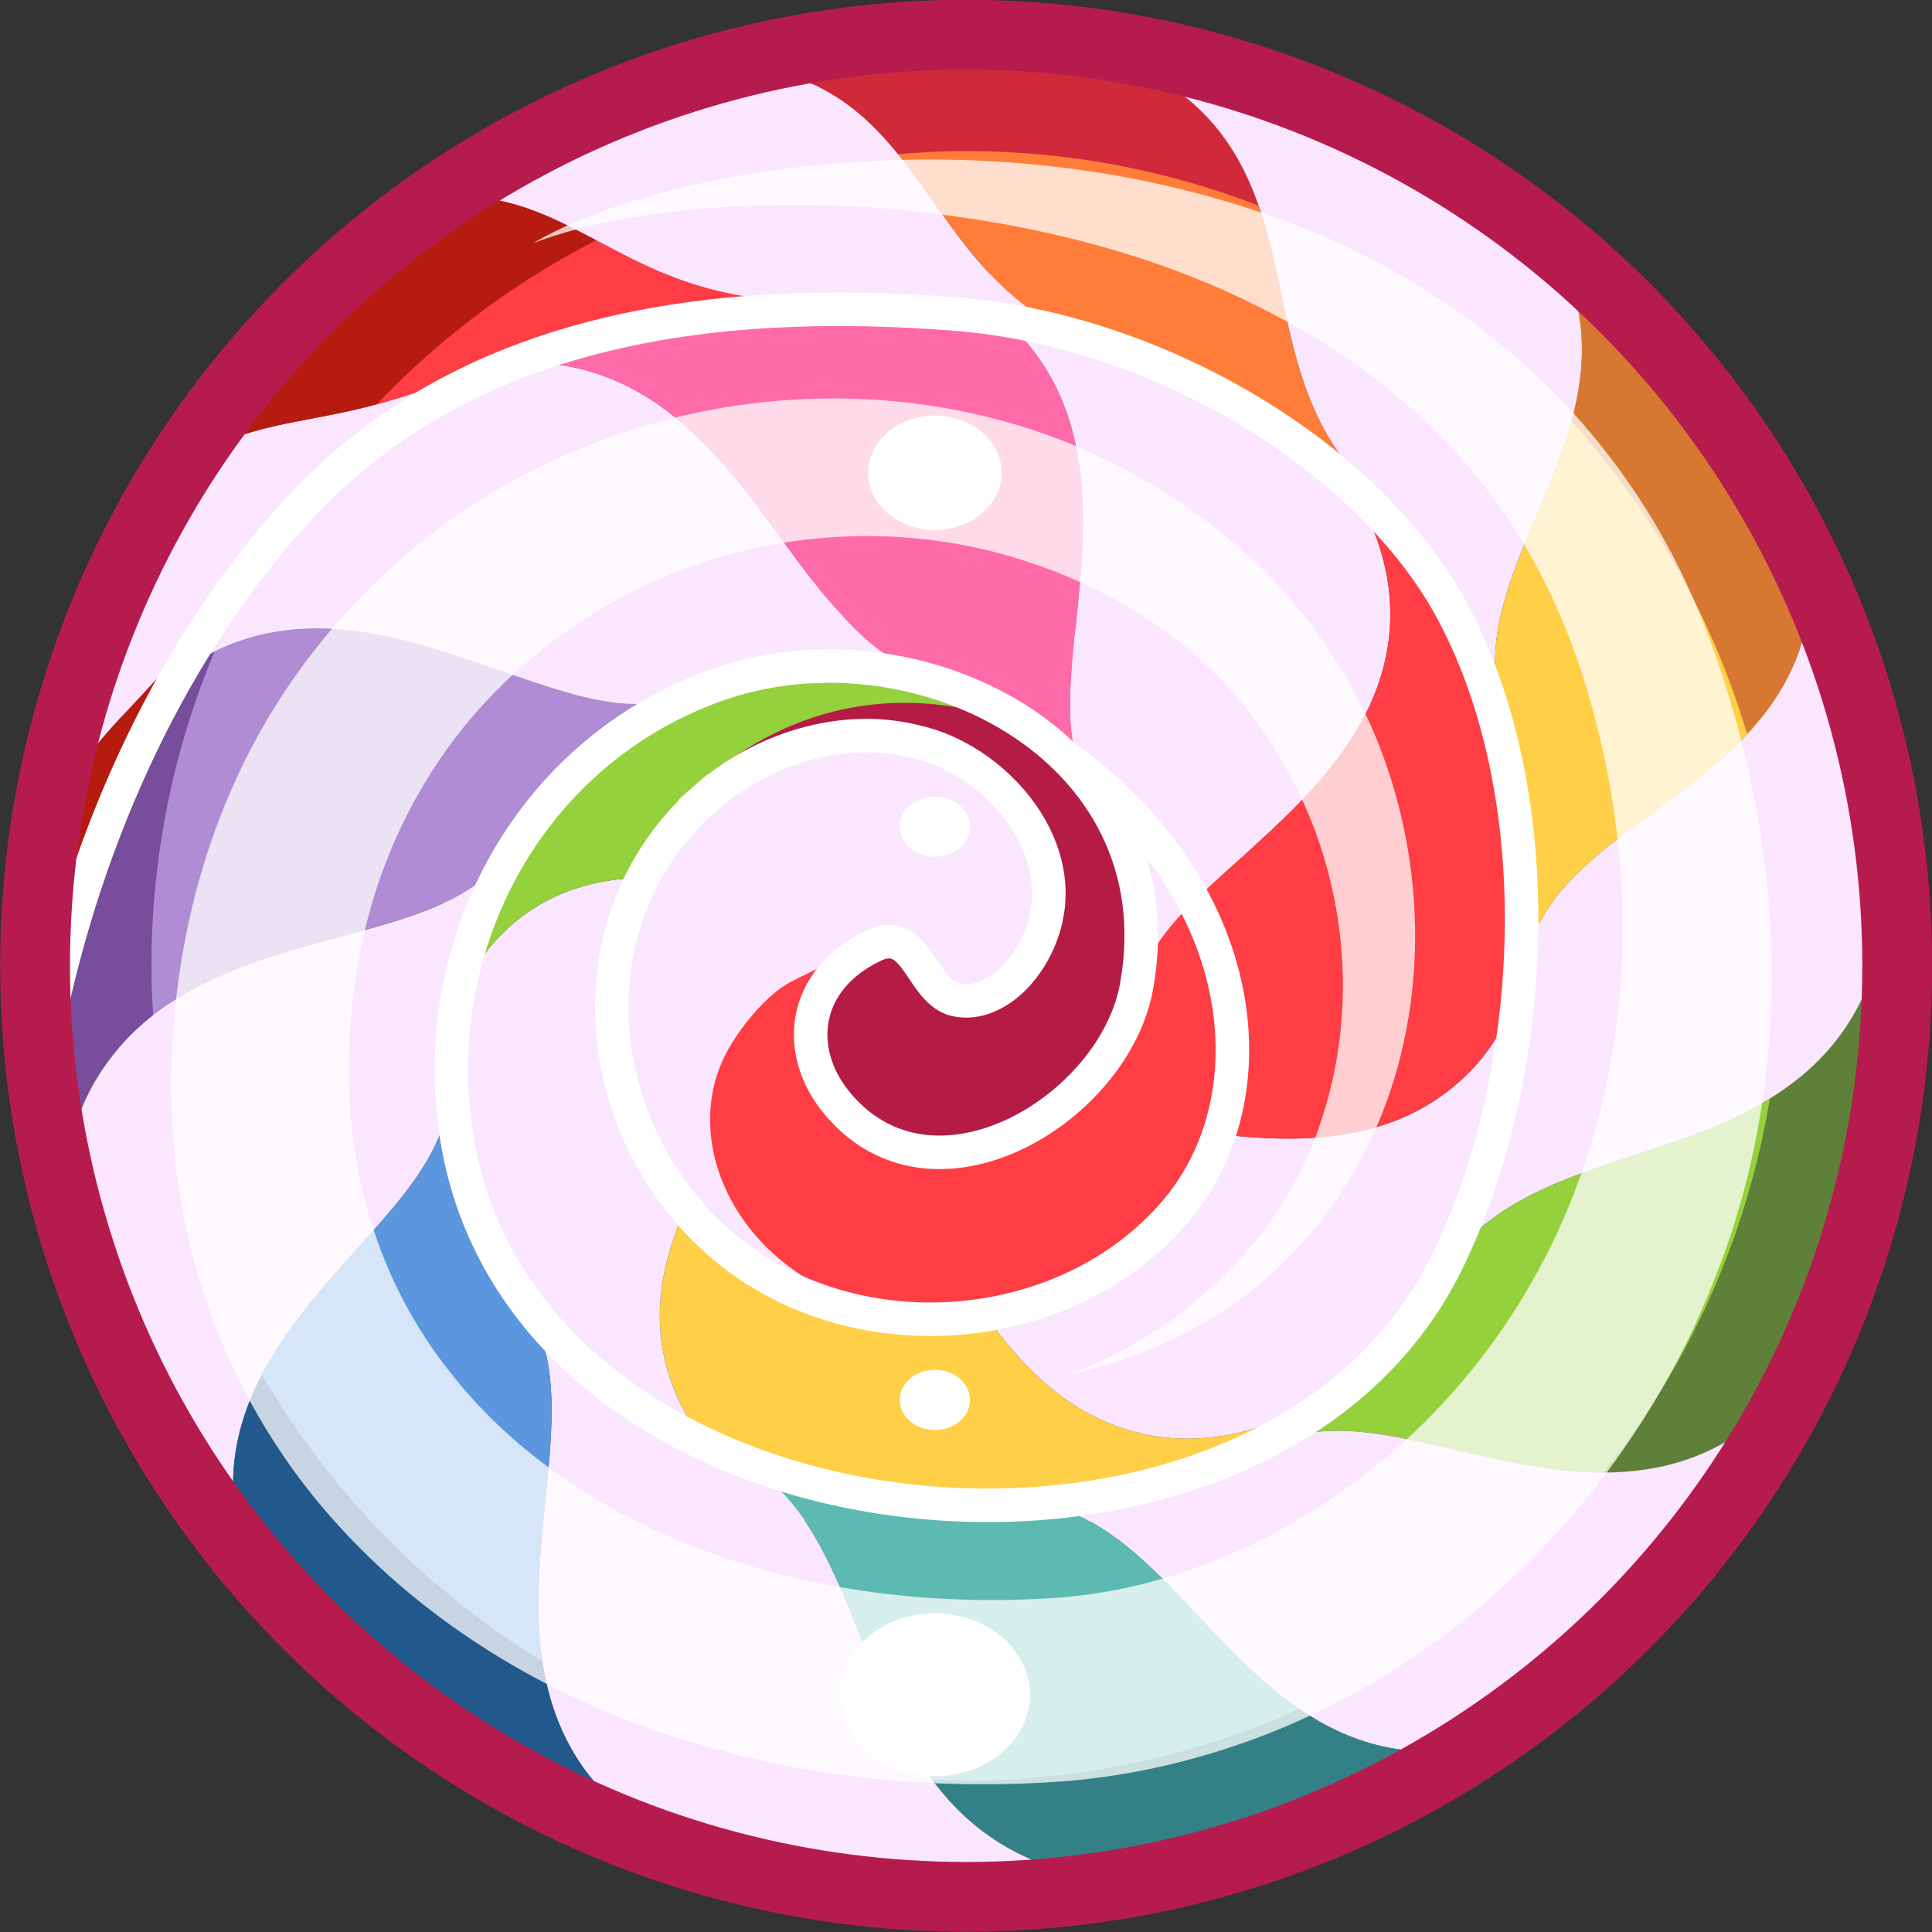 <?xml version="1.0" encoding="UTF-8" standalone="no"?>
<!-- Created with Inkscape (http://www.inkscape.org/) -->

<svg
   xmlns:dc="http://purl.org/dc/elements/1.1/"
   xmlns:cc="http://creativecommons.org/ns#"
   xmlns:rdf="http://www.w3.org/1999/02/22-rdf-syntax-ns#"
   xmlns:svg="http://www.w3.org/2000/svg"
   xmlns="http://www.w3.org/2000/svg"
   xmlns:xlink="http://www.w3.org/1999/xlink"
   xmlns:sodipodi="http://sodipodi.sourceforge.net/DTD/sodipodi-0.dtd"
   xmlns:inkscape="http://www.inkscape.org/namespaces/inkscape"
   width="83"
   height="83"
   id="svg12103"
   version="1.1"
   inkscape:version="0.48.4 r"
   sodipodi:docname="Nouveau document 21">
  <rect width="100%" height="100%" fill="#333333" stroke="none"/>
  <defs
     id="defs12105">
    <clipPath
       id="SVGID_2_">
      <use
         xlink:href="#SVGID_1_"
         overflow="visible"
         id="use22"
         style="overflow:visible"
         x="0"
         y="0"
         width="700"
         height="1000" />
    </clipPath>
    <clipPath
       id="clipPath12045">
      <use
         xlink:href="#SVGID_1_"
         overflow="visible"
         id="use12047"
         style="overflow:visible"
         x="0"
         y="0"
         width="700"
         height="1000" />
    </clipPath>
  </defs>
  <sodipodi:namedview
     id="base"
     pagecolor="#ffffff"
     bordercolor="#666666"
     borderopacity="1.0"
     inkscape:pageopacity="0.0"
     inkscape:pageshadow="2"
     inkscape:zoom="0.35"
     inkscape:cx="399.3634"
     inkscape:cy="-107.06245"
     inkscape:document-units="px"
     inkscape:current-layer="layer1"
     showgrid="false"
     fit-margin-top="0"
     fit-margin-left="0"
     fit-margin-right="0"
     fit-margin-bottom="0"
     inkscape:window-width="536"
     inkscape:window-height="419"
     inkscape:window-x="125"
     inkscape:window-y="125"
     inkscape:window-maximized="0" />
  <g
     inkscape:label="Calque 1"
     inkscape:groupmode="layer"
     id="layer1"
     transform="translate(24.363,-342.3)">
    <g
       transform="translate(-281.707,-558.7)"
       id="g14">
      <g
         id="g16">
        <defs
           id="defs18">
          <circle
             id="SVGID_1_"
             cx="298.85"
             cy="942.491"
             r="40"
             sodipodi:cx="298.85001"
             sodipodi:cy="942.49103"
             sodipodi:rx="40"
             sodipodi:ry="40" />
        </defs>
        <clipPath
           id="clipPath12053">
          <use
             xlink:href="#SVGID_1_"
             overflow="visible"
             id="use12055"
             style="overflow:visible"
             x="0"
             y="0"
             width="700"
             height="1000" />
        </clipPath>
        <g
           clip-path="url(#SVGID_2_)"
           id="g24">
          <path
             d="m 317.257,958.317 c 2.544,-2.917 4.417,-6.437 5.412,-10.207 0.496,-1.885 0.773,-3.827 0.824,-5.762 0.013,-0.496 0.01,-0.948 0.002,-1.399 -0.012,-0.453 -0.032,-0.908 -0.064,-1.361 -0.063,-0.907 -0.168,-1.814 -0.316,-2.715 0.792,4.851 -0.858,8.637 -3.037,10.56 -2.201,1.979 -4.846,2.461 -7.277,2.482 -2.451,0.009 -4.743,-0.435 -6.638,-0.697 -0.95,-0.131 -1.8,-0.224 -2.565,-0.198 -0.768,0.026 -1.443,0.17 -2.143,0.518 -1.168,0.58 -2.497,0.887 -3.796,0.89 -1.048,0.006 -2.046,-0.276 -2.949,-0.822 0.533,0.325 0.891,0.736 1.239,1.31 0.345,0.569 0.683,1.286 1.09,2.101 0.203,0.407 0.421,0.842 0.659,1.29 0.25,0.448 0.528,0.914 0.813,1.389 0.574,0.948 1.213,1.935 1.969,2.876 1.506,1.866 3.507,3.618 6.412,4.116 1.443,0.24 3.111,0.149 4.909,-0.504 1.788,-0.655 3.722,-1.874 5.456,-3.867 z"
             id="path26"
             inkscape:connector-curvature="0"
             style="fill:#fae6ff" />
          <path
             d="m 296.474,967.103 c 0.511,0.032 1.058,0.048 1.537,0.044 0.482,-0.002 0.966,-0.019 1.449,-0.049 0.967,-0.058 1.933,-0.169 2.891,-0.34 1.915,-0.338 3.796,-0.892 5.584,-1.655 3.583,-1.518 6.784,-3.863 9.323,-6.785 -1.734,1.992 -3.667,3.212 -5.456,3.864 -1.798,0.653 -3.466,0.744 -4.909,0.504 -2.904,-0.498 -4.906,-2.25 -6.412,-4.116 -0.756,-0.941 -1.395,-1.928 -1.969,-2.876 -0.285,-0.475 -0.563,-0.94 -0.813,-1.389 -0.238,-0.448 -0.456,-0.883 -0.659,-1.29 -0.407,-0.814 -0.745,-1.531 -1.09,-2.101 -0.348,-0.573 -0.707,-0.984 -1.239,-1.31 -0.898,-0.545 -1.655,-1.367 -2.121,-2.306 -0.235,-0.47 -0.402,-0.968 -0.497,-1.486 -0.045,-0.262 -0.078,-0.526 -0.086,-0.799 -0.013,-0.238 -0.003,-0.383 0.016,-0.571 -0.013,0.105 -0.035,0.206 -0.067,0.306 l -0.129,0.353 c -0.103,0.286 -0.25,0.562 -0.424,0.848 -0.351,0.568 -0.836,1.185 -1.382,1.901 -1.088,1.429 -2.444,3.239 -3.383,5.428 -0.918,2.174 -1.444,4.798 -0.265,7.588 0.596,1.377 1.64,2.785 3.304,3.962 1.65,1.167 3.959,2.099 6.797,2.275 z"
             id="path28"
             inkscape:connector-curvature="0"
             style="fill:#ffcf47" />
          <path
             d="m 277.265,953.373 c 1.565,3.83 4.221,7.179 7.586,9.592 3.354,2.426 7.459,3.896 11.623,4.138 -2.838,-0.176 -5.146,-1.107 -6.799,-2.275 -1.665,-1.177 -2.708,-2.585 -3.304,-3.962 -1.179,-2.79 -0.653,-5.414 0.265,-7.588 0.939,-2.188 2.295,-3.999 3.383,-5.428 0.546,-0.717 1.031,-1.333 1.382,-1.901 0.174,-0.286 0.321,-0.562 0.424,-0.848 l 0.129,-0.353 c 0.033,-0.1 0.055,-0.2 0.067,-0.306 0.077,-0.698 0.42,-1.39 0.975,-1.918 0.553,-0.532 1.24,-0.852 2.006,-0.912 -0.458,0.039 -0.836,-0.101 -1.359,-0.349 -0.516,-0.247 -1.156,-0.59 -1.937,-0.941 -1.555,-0.698 -3.66,-1.457 -6.01,-1.59 -1.175,-0.062 -2.411,0.041 -3.641,0.448 -1.225,0.407 -2.448,1.128 -3.489,2.31 -0.518,0.592 -0.985,1.298 -1.364,2.126 -0.189,0.412 -0.354,0.857 -0.493,1.329 -0.135,0.438 -0.252,0.904 -0.332,1.398 -0.33,1.967 -0.181,4.419 0.888,7.03 z"
             id="path30"
             inkscape:connector-curvature="0"
             style="fill:#fae6ff" />
          <path
             d="m 283.032,929.876 c -3.496,2.726 -6.016,6.698 -6.958,11.082 -0.235,1.092 -0.38,2.202 -0.423,3.313 -0.021,0.571 -0.021,1.076 -0.002,1.585 0.017,0.511 0.053,1.023 0.108,1.534 0.213,2.045 0.724,4.072 1.508,5.983 -1.069,-2.611 -1.218,-5.063 -0.888,-7.029 0.08,-0.494 0.197,-0.96 0.332,-1.398 0.139,-0.472 0.304,-0.917 0.493,-1.329 0.379,-0.828 0.846,-1.534 1.364,-2.126 1.041,-1.182 2.264,-1.902 3.489,-2.31 1.23,-0.407 2.465,-0.51 3.641,-0.448 2.351,0.133 4.455,0.892 6.01,1.59 0.781,0.352 1.421,0.694 1.937,0.941 0.523,0.248 0.902,0.388 1.359,0.349 l 0.197,-0.014 c 0.045,-0.002 0.087,-0.001 0.129,10e-4 0.083,0.006 0.165,0.02 0.247,0.044 0.164,0.044 0.336,0.137 0.483,0.264 0.147,0.128 0.263,0.283 0.338,0.443 0.039,0.081 0.066,0.166 0.087,0.258 0.01,0.046 0.018,0.095 0.023,0.146 l 0.001,0.009 0,0.006 0,0.002 0,0 c 0.069,-0.085 -0.155,0.19 0.155,-0.19 l 0.003,0.016 0.026,0.122 0.053,0.244 c 0.013,-0.041 0.028,-0.081 0.046,-0.12 l 0.03,-0.059 c 0.008,-0.01 0.01,-0.002 0.017,-0.004 -0.007,-0.021 -0.036,0.036 -0.056,0.083 l -0.027,0.07 c -0.004,0.003 -0.007,0.042 -0.012,0.017 l -0.015,-0.07 -0.06,-0.277 -0.004,-0.017 c 0.114,-0.174 -0.157,0.227 -0.128,0.186 v -10e-4 l 10e-4,-0.007 0.003,-0.011 0.009,-0.021 c 0.022,-0.059 0.056,-0.116 0.101,-0.175 0.089,-0.121 0.22,-0.257 0.375,-0.437 0.313,-0.356 0.712,-0.887 1.086,-1.594 0.746,-1.405 1.413,-3.486 1.295,-5.781 -0.063,-1.145 -0.332,-2.344 -0.948,-3.489 -0.615,-1.139 -1.592,-2.228 -3.038,-3.013 -1.378,-0.771 -3.128,-1.285 -5.303,-1.159 -2.146,0.127 -4.695,0.926 -7.084,2.791 z"
             id="path32"
             inkscape:connector-curvature="0"
             style="fill:#94d13d" />
          <path
             d="m 308.159,931.935 c -1.532,-1.849 -3.461,-3.369 -5.641,-4.436 -2.176,-1.066 -4.61,-1.664 -7.03,-1.729 -4.486,-0.14 -8.967,1.357 -12.457,4.106 2.389,-1.865 4.938,-2.664 7.085,-2.792 2.175,-0.126 3.925,0.388 5.303,1.159 1.446,0.785 2.423,1.874 3.038,3.013 0.617,1.146 0.885,2.345 0.948,3.489 0.118,2.295 -0.549,4.376 -1.295,5.781 -0.374,0.707 -0.774,1.237 -1.086,1.594 -0.155,0.18 -0.286,0.315 -0.375,0.437 -0.045,0.059 -0.079,0.116 -0.101,0.175 l -0.009,0.021 -0.003,0.011 -10e-4,0.007 v 0.001 c -0.028,0.041 0.243,-0.359 0.128,-0.186 l 0.004,0.017 0.06,0.277 0.015,0.07 c 0.005,0.025 0.007,-0.014 0.012,-0.017 l 0.027,-0.07 c 0.02,-0.047 0.049,-0.104 0.056,-0.083 0.201,0.034 0.089,0.023 0.067,-0.007 -0.039,-0.035 10e-4,-10e-4 0.013,0.034 0.003,0.004 -10e-4,0.007 -0.013,-0.071 l -0.006,-0.067 -0.002,-0.046 0,-0.024 v -0.011 l 0,-0.007 v -10e-4 l 0.152,1.474 -0.015,0.003 c 0,0 -0.144,0.108 -0.143,0.113 l -10e-4,0.015 c 0,0 -0.037,0.138 -0.003,0.021 l 0.003,-0.025 10e-4,-0.012 c -0.007,-0.006 0.131,-0.11 0.131,-0.11 l 0.024,-0.004 c 0.139,0.38 -0.182,-0.518 -0.149,-0.425 l 10e-4,0.002 0.001,0.007 0.006,0.022 0.029,0.095 0.07,0.198 c 0.104,0.273 0.252,0.573 0.456,0.883 0.804,1.233 2.504,2.575 4.71,3.064 1.099,0.242 2.334,0.271 3.596,-0.109 1.258,-0.376 2.555,-1.179 3.59,-2.583 0.257,-0.357 0.492,-0.724 0.706,-1.176 l 0.155,-0.398 0.074,-0.207 c 0.024,-0.073 0.048,-0.146 0.067,-0.163 l 0.124,-0.192 0.061,-0.098 0.015,-0.023 0.007,-0.014 0.004,-0.006 c 0,0.033 0.006,-0.305 0.005,-0.168 l 0.027,-0.084 c 0.298,-0.906 0.477,-1.949 0.468,-3.105 -0.009,-2.299 -0.813,-5.109 -2.909,-7.64 z"
             id="path34"
             inkscape:connector-curvature="0"
             style="fill:#fae6ff" />
          <path
             d="m 287.659,935.29 c -1.236,1.082 -2.245,2.417 -2.952,3.917 -0.353,0.75 -0.632,1.541 -0.822,2.354 -0.096,0.407 -0.169,0.818 -0.222,1.231 -0.026,0.179 -0.053,0.49 -0.07,0.752 l -0.021,0.412 -0.002,0.062 -0.002,0.313 0.004,0.27 c 0.002,0.18 0.009,0.359 0.022,0.54 0.02,0.361 0.062,0.723 0.11,1.083 0.106,0.721 0.271,1.436 0.495,2.135 0.444,1.397 1.134,2.716 2.008,3.89 1.749,2.348 4.301,4.104 7.171,4.892 0.719,0.197 1.437,0.334 2.186,0.415 0.234,0.022 0.469,0.04 0.704,0.054 l 0.33,0.015 0.061,0.003 0.267,0.004 0.245,-0.002 0.489,-0.01 c 1.307,-0.061 2.625,-0.28 3.887,-0.682 -0.86,0.271 -1.713,0.438 -2.536,0.519 -0.412,0.041 -0.814,0.06 -1.208,0.059 -0.197,0.003 -0.39,-0.009 -0.582,-0.016 l -0.286,-0.018 -0.035,-10e-4 c -0.38,-0.006 -0.11,-0.003 -0.198,-0.004 l -0.009,-0.002 -0.035,-0.007 -0.07,-0.014 c -0.016,-0.024 -0.809,-0.093 -1.184,-0.181 -0.396,-0.08 -0.778,-0.184 -1.146,-0.3 -0.736,-0.237 -1.411,-0.544 -2.017,-0.894 -2.44,-1.421 -3.699,-3.453 -4.16,-5.218 -0.465,-1.792 -0.175,-3.365 0.424,-4.544 0.61,-1.188 1.517,-2.006 2.487,-2.53 0.977,-0.508 2.022,-0.637 2.908,-0.485 0.443,0.076 4.815,-0.371 5.523,-0.458 0.703,-0.092 1.416,-0.287 2.026,-0.88 0.595,-0.585 1.124,-1.617 0.945,-3.224 -0.104,-0.79 -0.396,-1.721 -1.041,-2.676 -0.647,-0.94 -1.654,-1.937 -3.134,-2.644 -0.369,-0.172 -0.765,-0.33 -1.186,-0.458 -0.113,-0.033 -0.193,-0.063 -0.337,-0.095 l -0.437,-0.088 c -0.065,-0.013 -0.169,-0.026 -0.202,-0.037 l -0.06,-0.029 -0.12,-0.058 c 0.038,-10e-4 -0.344,-0.006 -0.192,-0.004 l -0.019,-0.002 -0.038,-0.004 -0.076,-0.007 -0.152,-0.012 -0.309,-0.019 c -0.208,-0.007 -0.42,-0.011 -0.635,-0.007 -0.432,0.012 -0.877,0.047 -1.332,0.118 -1.811,0.276 -3.784,1.093 -5.465,2.572 z"
             id="path36"
             inkscape:connector-curvature="0"
             style="fill:#fae6ff" />
          <path
             d="m 301.547,956.936 c 2.534,-0.791 4.832,-2.273 6.609,-4.229 1.784,-1.951 3.035,-4.413 3.572,-7.019 0.063,-0.325 0.126,-0.652 0.167,-0.979 0.022,-0.174 0.043,-0.307 0.063,-0.514 l 0.047,-0.618 0.02,-0.384 0.004,-0.12 0.007,-0.329 c 0,-0.297 -0.005,-0.595 -0.019,-0.895 -0.057,-1.193 -0.243,-2.391 -0.557,-3.555 -0.625,-2.33 -1.768,-4.514 -3.301,-6.36 2.096,2.531 2.899,5.342 2.911,7.64 0.008,1.156 -0.17,2.199 -0.468,3.105 l -0.027,0.084 c 0.001,-0.137 -0.005,0.201 -0.005,0.168 l -0.004,0.006 -0.007,0.014 -0.015,0.023 -0.061,0.098 -0.124,0.192 c -0.02,0.017 -0.043,0.09 -0.067,0.163 l -0.074,0.207 -0.155,0.398 c -0.214,0.452 -0.449,0.818 -0.706,1.176 -1.035,1.404 -2.332,2.207 -3.59,2.583 -1.261,0.381 -2.497,0.352 -3.596,0.109 -2.206,-0.489 -4.449,-3.86 -5.253,-5.094 -0.203,-0.311 -0.596,-1.223 -1.04,-1.298 -0.886,-0.151 -3.63,1.188 -4.607,1.696 -0.971,0.524 -2.156,1.923 -2.766,3.11 -0.599,1.179 -0.89,2.752 -0.424,4.544 0.461,1.765 1.72,3.797 4.16,5.218 0.606,0.35 1.28,0.656 2.017,0.894 0.368,0.116 0.75,0.22 1.146,0.3 0.375,0.088 1.168,0.156 1.184,0.181 l 0.07,0.014 0.035,0.007 0.009,0.002 c 0.087,10e-4 -0.183,-0.002 0.198,0.004 l 0.035,0.001 0.286,0.018 c 0.192,0.007 0.385,0.019 0.582,0.016 0.394,10e-4 0.796,-0.018 1.208,-0.059 0.822,-0.081 1.676,-0.248 2.536,-0.518 z"
             id="path38"
             inkscape:connector-curvature="0"
             style="fill:#ff3d45" />
          <path
             d="m 306.177,943.342 c -1.671,5.296 -7.337,8.675 -10.462,7.175 -3.125,-1.5 -4.625,-5.125 -2.848,-7.254 1.777,-2.129 3.191,-1.355 4.64,0.081 1.449,1.436 3.115,-0.069 4.708,-2.609 1.593,-2.54 -2.5,-6.843 -6.375,-8.343 0,0 -7.139,0.854 -11,5.25 2.875,-4.25 8,-7.557 14.411,-6.097 6.463,1.472 7.888,8.747 6.926,11.797 z"
             id="path40"
             inkscape:connector-curvature="0"
             style="fill:#b51c45" />
          <path
             d="m 260.675,956.567 c 0.953,3.323 2.451,6.563 4.432,9.468 1.974,2.91 4.416,5.471 7.11,7.584 -1.836,-1.443 -3.083,-3.052 -3.844,-4.609 -0.763,-1.563 -1.048,-3.077 -1.012,-4.467 0.079,-2.791 1.387,-5.068 2.88,-7.022 1.506,-1.958 3.215,-3.616 4.469,-5.231 0.628,-0.81 1.146,-1.605 1.496,-2.462 0.35,-0.857 0.528,-1.772 0.507,-2.889 -0.008,-0.486 10e-4,-0.897 0.021,-1.331 0.025,-0.43 0.063,-0.857 0.117,-1.281 0.112,-0.85 0.286,-1.687 0.522,-2.508 0.478,-1.638 1.2,-3.208 2.149,-4.644 -1.112,1.701 -2.586,2.512 -4.548,3.186 -1.938,0.666 -4.289,1.14 -6.636,1.956 -2.338,0.82 -4.688,2.006 -6.327,4.247 -0.812,1.083 -1.447,2.422 -1.741,4.085 -0.292,1.658 -0.244,3.652 0.405,5.918 z"
             id="path42"
             inkscape:connector-curvature="0"
             style="fill:#fae6ff" />
          <path
             d="m 260.81,936.324 c -1.028,3.314 -1.538,6.796 -1.522,10.234 0.01,3.288 0.432,6.682 1.387,10.009 -0.648,-2.267 -0.697,-4.261 -0.406,-5.919 0.293,-1.663 0.929,-3.002 1.741,-4.085 1.639,-2.241 3.989,-3.427 6.327,-4.247 2.347,-0.816 4.698,-1.29 6.636,-1.956 1.962,-0.674 3.436,-1.484 4.548,-3.186 1.889,-2.879 4.694,-5.172 7.871,-6.465 -1.871,0.779 -3.56,0.621 -5.563,0.076 -1.982,-0.54 -4.189,-1.476 -6.59,-2.134 -2.393,-0.646 -5.006,-1.019 -7.646,-0.096 -1.314,0.462 -2.625,1.26 -3.82,2.518 -1.186,1.261 -2.263,2.99 -2.963,5.251 z"
             id="path44"
             inkscape:connector-curvature="0"
             style="fill:#b08cd4" />
          <path
             d="m 263.85,942.491 c 0,-4.78 0.966,-9.339 2.709,-13.494 -0.961,0.477 -1.905,1.15 -2.786,2.077 -1.186,1.26 -2.264,2.989 -2.963,5.25 -1.028,3.314 -1.538,6.796 -1.522,10.234 0.002,0.778 0.032,1.563 0.082,2.353 0.197,1.222 0.444,2.428 0.749,3.609 0.008,-0.658 0.048,-1.293 0.15,-1.872 0.293,-1.663 0.929,-3.002 1.741,-4.085 0.562,-0.768 1.211,-1.404 1.911,-1.952 -0.043,-0.702 -0.071,-1.408 -0.071,-2.12 z"
             id="path46"
             inkscape:connector-curvature="0"
             style="fill:#784d9c" />
          <path
             d="m 272.451,919.47 c -5.456,4.277 -9.593,10.209 -11.641,16.854 0.7,-2.261 1.777,-3.99 2.963,-5.25 1.195,-1.258 2.505,-2.056 3.82,-2.518 2.639,-0.923 5.252,-0.55 7.646,0.096 2.401,0.658 4.608,1.594 6.59,2.134 2.003,0.545 3.691,0.703 5.563,-0.076 1.588,-0.651 3.269,-1.058 4.987,-1.206 0.43,-0.035 0.862,-0.062 1.296,-0.063 0.422,-0.006 0.78,0.006 1.169,0.035 0.762,0.058 1.511,0.188 2.244,0.382 -1.75,-0.444 -2.783,-1.532 -4.183,-3.105 -1.319,-1.559 -2.593,-3.576 -4.193,-5.473 -1.599,-1.881 -3.543,-3.662 -6.249,-4.386 -1.349,-0.359 -2.887,-0.439 -4.589,-0.073 -1.696,0.37 -3.564,1.19 -5.423,2.649 z"
             id="path48"
             inkscape:connector-curvature="0"
             style="fill:#fae6ff" />
          <path
             d="m 291.68,912.169 c -6.953,0.403 -13.791,3.002 -19.229,7.301 1.859,-1.459 3.727,-2.278 5.422,-2.648 1.703,-0.366 3.24,-0.286 4.589,0.073 2.706,0.724 4.65,2.505 6.249,4.386 1.6,1.896 2.874,3.914 4.193,5.473 1.4,1.573 2.433,2.661 4.183,3.105 2.93,0.762 5.59,2.706 7.249,5.29 -0.497,-0.767 -0.769,-1.514 -0.904,-2.343 -0.134,-0.826 -0.129,-1.732 -0.067,-2.723 0.122,-1.979 0.504,-4.313 0.5,-6.782 -0.016,-2.451 -0.42,-5.079 -2.203,-7.33 -0.891,-1.116 -2.135,-2.131 -3.817,-2.842 -1.658,-0.719 -3.856,-1.106 -6.165,-0.96 z"
             id="path50"
             inkscape:connector-curvature="0"
             style="fill:#ff6ba8" />
          <path
             d="m 312.181,918.447 c -2.876,-2.259 -6.188,-3.99 -9.717,-5.062 -1.763,-0.537 -3.578,-0.91 -5.408,-1.106 -0.914,-0.099 -1.832,-0.155 -2.749,-0.171 -0.917,-0.015 -1.749,0.008 -2.627,0.061 2.309,-0.146 4.507,0.241 6.166,0.96 1.682,0.711 2.926,1.726 3.817,2.842 1.783,2.251 2.187,4.879 2.203,7.33 0.003,2.469 -0.379,4.804 -0.5,6.782 -0.062,0.99 -0.067,1.896 0.067,2.723 0.135,0.829 0.407,1.576 0.904,2.343 0.836,1.284 1.42,2.713 1.725,4.205 0.153,0.746 0.238,1.509 0.249,2.284 0.015,0.687 -0.05,1.306 -0.179,1.94 0.155,-0.755 0.458,-1.332 0.917,-1.988 0.46,-0.705 1.064,-1.368 1.779,-2.057 1.42,-1.374 3.266,-2.84 4.92,-4.663 1.637,-1.819 3.1,-4.028 3.304,-6.875 0.099,-1.418 -0.136,-2.987 -0.884,-4.638 -0.75,-1.643 -2.028,-3.365 -3.987,-4.91 z"
             id="path52"
             inkscape:connector-curvature="0"
             style="fill:#fae6ff" />
          <g
             id="g54">
            <path
               d="m 323.115,936.873 c -0.586,-3.604 -1.865,-7.106 -3.736,-10.243 -1.865,-3.143 -4.321,-5.923 -7.198,-8.183 1.959,1.545 3.237,3.267 3.986,4.91 0.748,1.65 0.983,3.22 0.884,4.638 -0.204,2.847 -1.667,5.056 -3.304,6.875 -1.654,1.823 -3.5,3.289 -4.92,4.663 -0.714,0.688 -1.319,1.352 -1.779,2.057 -0.459,0.656 -0.761,1.233 -0.917,1.988 -0.259,1.252 -0.818,2.453 -1.631,3.488 -0.808,1.04 -1.871,1.89 -3.046,2.471 0.7,-0.348 1.375,-0.491 2.143,-0.518 0.765,-0.025 1.615,0.067 2.565,0.198 1.895,0.263 4.187,0.706 6.638,0.697 2.431,-0.021 5.077,-0.503 7.277,-2.482 2.18,-1.922 3.83,-5.708 3.038,-10.559 z"
               id="path56"
               inkscape:connector-curvature="0"
               style="fill:#ff3d45" />
          </g>
          <path
             d="m 338.462,937.694 c -0.142,-3.077 -0.599,-6.223 -1.472,-9.343 -0.865,-3.119 -2.192,-6.201 -3.967,-9.046 1.209,1.938 1.814,3.781 2.023,5.398 0.207,1.621 0.014,3.03 -0.405,4.243 -0.851,2.429 -2.573,4.083 -4.362,5.505 -1.801,1.422 -3.687,2.611 -5.149,4.048 -0.367,0.365 -0.707,0.721 -1.02,1.148 -0.309,0.426 -0.586,0.879 -0.825,1.367 -0.475,0.977 -0.792,2.09 -0.929,3.409 -0.461,4.416 -1.548,8.538 -3.353,11.761 1.057,-1.917 2.53,-3.093 4.402,-3.988 1.852,-0.9 4.063,-1.491 6.268,-2.283 2.198,-0.795 4.405,-1.807 6.088,-3.655 0.842,-0.924 1.551,-2.057 2.037,-3.452 0.243,-0.698 0.43,-1.461 0.547,-2.294 0.055,-0.421 0.099,-0.836 0.121,-1.313 0.022,-0.479 0.019,-0.981 -0.004,-1.505 z"
             id="path58"
             inkscape:connector-curvature="0"
             style="fill:#fae6ff" />
          <path
             d="m 336.695,955.5 c 0.811,-3.026 1.289,-6.03 1.557,-8.98 0.134,-1.477 0.214,-2.939 0.25,-4.392 0.021,-0.727 0.024,-1.449 0.017,-2.169 l -0.015,-1.113 -0.042,-1.151 c 0.023,0.523 0.026,1.025 0.003,1.505 -0.022,0.478 -0.066,0.893 -0.121,1.313 -0.118,0.833 -0.305,1.596 -0.547,2.294 -0.485,1.396 -1.194,2.528 -2.037,3.452 -1.683,1.849 -3.89,2.86 -6.088,3.655 -2.205,0.792 -4.416,1.383 -6.268,2.283 -1.873,0.896 -3.346,2.071 -4.402,3.988 -1.8,3.244 -4.222,5.517 -7.425,7.01 0.958,-0.443 1.812,-0.657 2.707,-0.714 0.891,-0.056 1.81,0.038 2.79,0.208 1.959,0.34 4.156,0.997 6.518,1.358 2.343,0.347 4.883,0.385 7.297,-0.79 2.395,-1.151 4.692,-3.617 5.806,-7.757 z"
             id="path60"
             inkscape:connector-curvature="0"
             style="fill:#94d13d" />
          <path
             d="m 338.252,946.52 c 0.134,-1.477 0.214,-2.939 0.25,-4.392 0.021,-0.727 0.024,-1.449 0.017,-2.169 l -0.015,-1.113 -0.042,-1.151 c 0.023,0.523 0.026,1.025 0.003,1.505 -0.022,0.478 -0.066,0.893 -0.121,1.313 -0.118,0.833 -0.305,1.596 -0.547,2.294 -0.485,1.396 -1.194,2.528 -2.037,3.452 -0.713,0.783 -1.523,1.409 -2.383,1.939 -0.989,6.004 -3.511,11.493 -7.149,16.061 1.55,-10e-4 3.131,-0.256 4.661,-1.001 1.665,-0.801 3.273,-2.255 4.479,-4.447 0.513,-1.145 0.972,-2.318 1.377,-3.518 0.777,-2.956 1.245,-5.891 1.507,-8.773 z"
             id="path62"
             inkscape:connector-curvature="0"
             style="fill:#5e8038" />
          <path
             d="m 326.835,972.66 c 2.557,-2.402 4.673,-5.211 6.286,-8.146 1.624,-2.938 2.765,-5.993 3.574,-9.014 -1.114,4.14 -3.411,6.606 -5.806,7.758 -2.414,1.175 -4.954,1.137 -7.297,0.79 -2.362,-0.361 -4.559,-1.019 -6.518,-1.358 -0.98,-0.17 -1.899,-0.264 -2.79,-0.208 -0.895,0.057 -1.749,0.271 -2.707,0.714 -3.192,1.504 -7.228,2.19 -11.568,2.175 2.578,-0.003 4.285,0.854 5.905,2.194 1.609,1.338 3.076,3.142 4.807,4.822 1.729,1.664 3.729,3.235 6.411,3.72 1.336,0.237 2.846,0.193 4.505,-0.313 1.648,-0.513 3.455,-1.498 5.198,-3.134 z"
             id="path64"
             inkscape:connector-curvature="0"
             style="fill:#fae6ff" />
          <path
             d="m 308.757,981.439 c 3.148,-0.584 6.356,-1.518 9.458,-2.966 3.098,-1.439 6.068,-3.409 8.621,-5.813 -1.743,1.636 -3.55,2.621 -5.198,3.133 -1.659,0.507 -3.168,0.551 -4.505,0.313 -2.682,-0.484 -4.682,-2.056 -6.411,-3.72 -1.731,-1.681 -3.198,-3.484 -4.807,-4.822 -1.62,-1.341 -3.327,-2.197 -5.905,-2.194 -4.25,0.003 -8.374,-0.715 -11.932,-2.203 2.112,0.87 3.392,2.269 4.425,4.118 1.029,1.836 1.773,4.082 2.743,6.314 0.972,2.224 2.181,4.44 4.249,6.027 1.023,0.784 2.249,1.421 3.773,1.776 1.521,0.352 3.342,0.43 5.489,0.037 z"
             id="path66"
             inkscape:connector-curvature="0"
             style="fill:#5cbab3" />
          <path
             d="m 317.132,976.106 c -1.516,-0.273 -2.809,-0.901 -3.963,-1.689 -4.375,1.97 -9.219,3.075 -14.319,3.075 -0.49,0 -0.977,-0.017 -1.462,-0.037 0.592,0.798 1.278,1.536 2.106,2.172 1.023,0.784 2.249,1.421 3.773,1.776 1.09,0.251 2.341,0.354 3.748,0.252 4.931,-1.022 9.524,-2.959 13.608,-5.615 -1.264,0.255 -2.434,0.254 -3.491,0.066 z"
             id="path68"
             inkscape:connector-curvature="0"
             style="fill:#338087" />
          <path
             d="m 290.14,981.443 c 3.118,0.576 6.244,0.836 9.333,0.823 3.033,-0.017 6.128,-0.242 9.284,-0.827 -2.146,0.393 -3.968,0.314 -5.49,-0.036 -1.525,-0.355 -2.75,-0.992 -3.773,-1.776 -2.067,-1.587 -3.276,-3.804 -4.249,-6.027 -0.969,-2.232 -1.713,-4.479 -2.743,-6.314 -1.033,-1.85 -2.313,-3.248 -4.425,-4.118 -3.559,-1.482 -6.468,-3.699 -8.379,-6.437 0.574,0.816 0.917,1.621 1.116,2.501 0.197,0.879 0.248,1.824 0.22,2.847 -0.05,2.04 -0.438,4.381 -0.54,6.829 -0.096,2.44 0.105,5.011 1.46,7.337 0.677,1.158 1.647,2.246 2.993,3.161 1.345,0.909 3.069,1.644 5.193,2.037 z"
             id="path70"
             inkscape:connector-curvature="0"
             style="fill:#fae6ff" />
          <path
             d="m 272.216,973.619 c 2.695,2.121 5.641,3.791 8.665,5.073 3.028,1.28 6.141,2.175 9.259,2.751 -2.124,-0.394 -3.848,-1.128 -5.192,-2.038 -1.346,-0.915 -2.316,-2.003 -2.993,-3.161 -1.355,-2.326 -1.556,-4.896 -1.46,-7.337 0.102,-2.448 0.489,-4.789 0.54,-6.829 0.028,-1.022 -0.023,-1.968 -0.22,-2.847 -0.198,-0.88 -0.542,-1.685 -1.116,-2.501 -1.921,-2.732 -2.917,-6.038 -2.986,-9.792 0.021,1.116 -0.157,2.031 -0.507,2.889 -0.35,0.856 -0.868,1.652 -1.496,2.462 -1.253,1.615 -2.963,3.273 -4.469,5.231 -1.493,1.954 -2.801,4.231 -2.88,7.022 -0.036,1.39 0.249,2.903 1.012,4.467 0.76,1.558 2.007,3.167 3.843,4.61 z"
             id="path72"
             inkscape:connector-curvature="0"
             style="fill:#5c96de" />
          <path
             d="m 268.597,960.059 c -0.701,1.34 -1.19,2.819 -1.237,4.484 -0.026,1.025 0.125,2.118 0.511,3.249 5.13,6.273 12.13,10.952 20.147,13.203 0.707,0.165 1.414,0.317 2.122,0.448 -2.124,-0.394 -3.848,-1.128 -5.192,-2.038 -1.346,-0.915 -2.316,-2.003 -2.993,-3.161 -0.722,-1.239 -1.11,-2.548 -1.307,-3.869 -4.967,-3.037 -9.116,-7.281 -12.051,-12.316 z"
             id="path74"
             inkscape:connector-curvature="0"
             style="fill:#21598c" />
          <path
             d="m 260.577,928.908 c -0.745,2.627 -1.238,5.289 -1.503,7.952 -0.267,2.659 -0.308,5.329 -0.053,7.952 -0.176,-1.785 -0.178,-3.308 -0.082,-4.601 0.092,-1.294 0.282,-2.358 0.532,-3.254 0.497,-1.793 1.196,-2.912 1.99,-3.904 0.801,-0.991 1.695,-1.868 2.8,-3.097 1.106,-1.225 2.421,-2.804 4.19,-5.063 2.962,-3.789 6.591,-6.784 10.619,-8.591 -2.394,1.087 -4.208,1.735 -5.854,2.146 -1.635,0.42 -3.074,0.598 -4.507,0.956 -1.425,0.365 -2.859,0.924 -4.287,2.306 -1.42,1.376 -2.824,3.616 -3.845,7.198 z"
             id="path76"
             inkscape:connector-curvature="0"
             style="fill:#fae6ff" />
          <path
             d="m 268.462,914.1 c -3.886,4.395 -6.396,9.57 -7.885,14.809 1.021,-3.582 2.426,-5.822 3.845,-7.196 1.428,-1.382 2.862,-1.94 4.287,-2.306 1.434,-0.358 2.872,-0.536 4.507,-0.956 1.646,-0.411 3.46,-1.06 5.854,-2.146 4.026,-1.827 8.419,-2.501 12.903,-2.321 -2.668,-0.099 -4.516,-0.586 -6.163,-1.267 -1.637,-0.674 -3.035,-1.558 -4.571,-2.269 -1.533,-0.7 -3.225,-1.238 -5.365,-0.91 -1.067,0.163 -2.242,0.555 -3.499,1.281 -1.255,0.725 -2.596,1.786 -3.913,3.281 z"
             id="path78"
             inkscape:connector-curvature="0"
             style="fill:#ff3d45" />
          <path
             d="m 268.462,914.1 c -3.886,4.395 -6.396,9.57 -7.885,14.809 1.021,-3.582 2.426,-5.822 3.845,-7.196 1.428,-1.382 2.862,-1.94 4.287,-2.306 1.434,-0.358 2.872,-0.536 4.507,-0.956 1.646,-0.411 3.46,-1.06 5.854,-2.146 4.026,-1.827 8.419,-2.501 12.903,-2.321 -2.668,-0.099 -4.516,-0.586 -6.163,-1.267 -1.637,-0.674 -3.035,-1.558 -4.571,-2.269 -1.533,-0.7 -3.225,-1.238 -5.365,-0.91 -1.067,0.163 -2.242,0.555 -3.499,1.281 -1.255,0.725 -2.596,1.786 -3.913,3.281 z"
             id="path80"
             inkscape:connector-curvature="0"
             style="fill:#ff3d45" />
          <path
             d="m 264.989,921.207 c 1.24,-1.02 2.483,-1.483 3.719,-1.801 1.434,-0.358 2.872,-0.536 4.507,-0.956 0.103,-0.025 0.214,-0.062 0.318,-0.089 2.713,-2.846 5.898,-5.234 9.43,-7.041 -0.569,-0.302 -1.137,-0.601 -1.726,-0.873 -1.443,-0.659 -3.032,-1.165 -4.999,-0.949 -4.501,3.091 -8.333,7.081 -11.249,11.709 z"
             id="path82"
             inkscape:connector-curvature="0"
             style="fill:#b51c0f" />
          <path
             d="m 259.021,944.813 0.113,0.624 c 0.052,0.294 0.07,0.554 0.087,0.43 0.024,-0.124 0.052,-0.643 0.335,-1.872 0.281,-1.227 0.845,-3.164 1.872,-6.031 1.719,-4.791 4.054,-9.284 7.023,-13.068 -1.769,2.259 -3.083,3.838 -4.19,5.063 -1.105,1.229 -1.999,2.105 -2.8,3.097 -0.793,0.992 -1.493,2.111 -1.99,3.904 -0.25,0.896 -0.44,1.96 -0.532,3.254 -0.096,1.291 -0.094,2.813 0.082,4.599 z"
             id="path84"
             inkscape:connector-curvature="0"
             style="fill:#b51c0f" />
          <path
             d="m 283.416,904.519 c -2.884,0.896 -5.673,2.166 -8.207,3.795 -2.538,1.623 -4.814,3.594 -6.747,5.786 1.317,-1.494 2.658,-2.556 3.913,-3.281 1.257,-0.727 2.432,-1.118 3.499,-1.281 2.14,-0.328 3.832,0.21 5.365,0.91 1.537,0.711 2.935,1.595 4.571,2.269 1.646,0.681 3.495,1.168 6.163,1.267 1.089,0.043 2.32,0.154 3.506,0.277 1.189,0.124 2.363,0.291 3.521,0.477 2.314,0.381 4.561,0.897 6.686,1.567 -2.535,-0.794 -4.244,-1.937 -5.601,-3.314 -1.358,-1.366 -2.35,-2.962 -3.469,-4.482 -0.561,-0.76 -1.155,-1.498 -1.852,-2.168 -0.703,-0.669 -1.478,-1.267 -2.503,-1.729 -2.011,-0.91 -4.893,-1.297 -8.845,-0.093 z"
             id="path86"
             inkscape:connector-curvature="0"
             style="fill:#fae6ff" />
          <path
             d="m 300.782,902.721 c -1.436,-0.072 -2.863,-0.084 -4.279,-0.057 -0.708,0.013 -1.413,0.036 -2.116,0.07 l -1.052,0.06 -1.103,0.075 c -2.957,0.227 -5.931,0.754 -8.818,1.649 3.953,-1.203 6.834,-0.816 8.845,0.092 1.026,0.462 1.8,1.06 2.503,1.729 0.697,0.67 1.291,1.408 1.852,2.168 1.12,1.521 2.111,3.116 3.469,4.482 1.357,1.378 3.066,2.521 5.601,3.314 4.256,1.332 7.996,3.339 10.734,5.947 -1.635,-1.537 -2.517,-3.157 -3.122,-4.998 -0.606,-1.823 -0.9,-3.83 -1.409,-5.833 -0.515,-1.992 -1.262,-3.998 -2.924,-5.633 -1.649,-1.623 -4.259,-2.882 -8.181,-3.065 z"
             id="path88"
             inkscape:connector-curvature="0"
             style="fill:#ff7d38" />
          <path
             d="m 292.26,904.61 c 1.026,0.462 1.8,1.06 2.503,1.729 0.421,0.405 0.798,0.84 1.16,1.284 0.966,-0.081 1.94,-0.132 2.926,-0.132 4.427,0 8.66,0.835 12.562,2.341 -0.504,-1.446 -1.229,-2.846 -2.447,-4.045 -1.65,-1.624 -4.26,-2.883 -8.182,-3.066 -1.436,-0.072 -2.863,-0.084 -4.279,-0.057 -0.67,0.012 -1.337,0.035 -2.002,0.066 -1.972,0.213 -3.9,0.567 -5.775,1.057 1.393,0.076 2.567,0.387 3.534,0.823 z"
             id="path90"
             inkscape:connector-curvature="0"
             style="fill:#cf293a" />
          <path
             d="m 318.244,906.64 c -5.771,-2.587 -11.73,-3.646 -17.461,-3.919 3.922,0.184 6.532,1.442 8.182,3.066 1.662,1.635 2.409,3.641 2.924,5.633 0.509,2.003 0.802,4.01 1.409,5.833 0.605,1.841 1.487,3.461 3.122,4.998 2.745,2.611 4.527,5.802 5.451,9.558 -0.559,-2.214 -0.276,-3.914 0.339,-5.763 0.617,-1.831 1.59,-3.729 2.304,-5.813 0.703,-2.072 1.154,-4.358 0.414,-6.792 -0.371,-1.209 -1.046,-2.451 -2.134,-3.632 -1.086,-1.178 -2.594,-2.284 -4.55,-3.169 z"
             id="path92"
             inkscape:connector-curvature="0"
             style="fill:#fae6ff" />
          <path
             d="m 333.023,919.306 c -1.787,-2.835 -4.022,-5.419 -6.566,-7.541 -2.535,-2.138 -5.339,-3.834 -8.213,-5.125 1.957,0.886 3.465,1.991 4.549,3.17 1.088,1.181 1.763,2.423 2.134,3.632 0.741,2.434 0.29,4.72 -0.414,6.792 -0.714,2.083 -1.687,3.981 -2.304,5.813 -0.615,1.849 -0.898,3.549 -0.339,5.763 0.47,1.872 0.707,3.877 0.773,5.96 0.015,0.521 0.018,1.047 0.009,1.576 -0.011,0.563 -0.029,1.146 -0.054,1.712 -0.047,1.139 -0.126,2.264 -0.243,3.368 0.137,-1.319 0.454,-2.433 0.929,-3.409 0.239,-0.488 0.517,-0.941 0.825,-1.367 0.313,-0.428 0.653,-0.783 1.02,-1.148 1.462,-1.437 3.348,-2.626 5.149,-4.048 1.789,-1.422 3.512,-3.076 4.362,-5.505 0.419,-1.213 0.612,-2.622 0.405,-4.243 -0.208,-1.619 -0.813,-3.462 -2.022,-5.4 z"
             id="path94"
             inkscape:connector-curvature="0"
             style="fill:#ffcf47" />
          <path
             d="m 323.968,911.37 c 0.426,0.689 0.748,1.386 0.958,2.071 0.608,1.997 0.408,3.894 -0.07,5.655 3.436,3.815 6.041,8.389 7.542,13.435 0.938,-1.002 1.743,-2.157 2.243,-3.584 0.339,-0.981 0.518,-2.1 0.468,-3.348 -2.593,-5.556 -6.423,-10.417 -11.141,-14.229 z"
             id="path96"
             inkscape:connector-curvature="0"
             style="fill:#d67831" />
          <path
             stroke-miterlimit="10"
             d="m 259.221,945.866 c -0.271,8.5 2.66,17.125 8.791,23.85 13.166,14.441 39.508,17.058 55.449,5.708 15.68,-11.164 19.476,-37.158 10.938,-53.708 -8.659,-16.783 -30.229,-21.778 -47.658,-18.064 -9.265,1.976 -17.225,7.525 -22.067,15.648 -2.616,4.388 -4.221,9.311 -5.159,14.316 -1.162,6.195 -0.102,10.831 -0.294,12.25 1.563,-8.226 5.135,-16.591 10.816,-22.851 7.225,-7.959 17.929,-9.343 28.36,-8.522 8.761,0.689 17.833,6.181 21.362,12.804 4.274,8.021 3.658,19.902 -0.236,27.896 -7.801,16.014 -39.18,13.127 -42.49,-4.951 -1.522,-8.311 2.855,-16.819 11.002,-19.78 8.576,-3.117 19.971,2.616 18.142,12.88 -0.921,5.309 -8.825,10.115 -12.949,4.955 -1.705,-2.136 -1.481,-5.174 1.648,-6.673 1.88,-0.9 2.023,2.015 3.557,2.331 1.534,0.317 3.204,-1.187 3.781,-3.221 1.018,-3.594 -2.266,-7.152 -5.515,-7.867 -3.143,-0.81 -6.63,0.302 -9.04,2.423 -1.928,1.687 1.681,-1.479 0,0 -6.884,6.022 -4.454,17.22 3.511,21.022 5.573,2.661 12.768,1.359 16.705,-3.304 4.16,-4.928 3.195,-13.802 -4.878,-19.582"
             id="path98"
             inkscape:connector-curvature="0"
             style="fill:none;stroke:#ffffff;stroke-width:1.44;stroke-linecap:round;stroke-linejoin:round;stroke-miterlimit:10" />
        </g>
        <g
           clip-path="url(#SVGID_2_)"
           id="g100"
           style="opacity:0.75">
          <path
             d="m 280.238,911.447 c 2.398,-1.381 5.125,-2.13 7.841,-2.713 2.735,-0.54 5.527,-0.814 8.335,-0.872 5.611,-0.101 11.316,0.763 16.726,2.854 5.377,2.109 10.404,5.729 13.908,10.653 1.769,2.443 3.11,5.167 4.073,8.016 0.945,2.73 1.644,5.635 2.017,8.576 0.767,5.886 0.181,12.092 -2.049,17.765 -2.178,5.681 -5.859,10.813 -10.641,14.699 -4.764,3.896 -10.722,6.478 -17.038,7.073 -6.026,0.485 -12.069,-0.143 -17.881,-2.136 -5.76,-2.004 -11.237,-5.534 -15.146,-10.617 -1.935,-2.536 -3.442,-5.43 -4.386,-8.479 -0.954,-3.048 -1.363,-6.229 -1.295,-9.337 0.036,-1.571 0.176,-3.063 0.431,-4.639 0.1,-0.604 0.27,-1.527 0.451,-2.258 0.174,-0.759 0.39,-1.511 0.625,-2.256 0.947,-2.979 2.38,-5.833 4.268,-8.347 1.874,-2.521 4.175,-4.713 6.753,-6.462 2.581,-1.751 5.447,-3.03 8.419,-3.846 5.942,-1.621 12.4,-1.297 18.035,1.091 2.815,1.221 5.364,2.845 7.613,4.961 2.228,2.12 3.976,4.692 5.144,7.47 2.293,5.565 2.297,11.971 -0.189,17.284 -1.247,2.643 -3.105,4.965 -5.364,6.699 -2.278,1.716 -4.903,2.855 -7.598,3.411 5.16,-1.945 9.286,-6.021 10.836,-10.966 1.62,-4.902 1.013,-10.36 -1.346,-14.723 -1.146,-2.197 -2.724,-4.132 -4.608,-5.647 -1.881,-1.501 -4.129,-2.708 -6.424,-3.481 -4.612,-1.595 -9.715,-1.571 -14.279,-0.029 -4.563,1.539 -8.563,4.517 -11.207,8.394 -1.322,1.938 -2.323,4.087 -2.976,6.354 -0.16,0.567 -0.308,1.14 -0.423,1.723 -0.127,0.606 -0.196,1.035 -0.301,1.787 -0.15,1.138 -0.237,2.387 -0.226,3.561 -0.022,4.757 1.453,9.292 4.31,12.898 2.822,3.638 6.941,6.32 11.521,7.908 4.565,1.62 9.668,2.165 14.573,1.826 4.644,-0.33 9.206,-2.241 13.04,-5.141 3.843,-2.907 6.931,-6.879 8.839,-11.385 1.905,-4.509 2.711,-9.514 2.36,-14.537 -0.177,-2.52 -0.619,-5.013 -1.328,-7.514 -0.672,-2.387 -1.641,-4.701 -2.917,-6.827 -2.551,-4.271 -6.53,-7.668 -11.173,-9.984 -4.633,-2.374 -9.895,-3.661 -15.232,-4.208 -2.676,-0.271 -5.387,-0.318 -8.091,-0.132 -2.702,0.183 -5.419,0.574 -8,1.533 z"
             id="path102"
             inkscape:connector-curvature="0"
             style="fill:#ffffff" />
        </g>
      </g>
      <g
         id="g104">
        <circle
           stroke-miterlimit="10"
           cx="298.85"
           cy="942.491"
           r="40"
           id="circle106"
           sodipodi:cx="298.85001"
           sodipodi:cy="942.49103"
           sodipodi:rx="40"
           sodipodi:ry="40"
           style="fill:none;stroke:#b51c4d;stroke-width:3;stroke-miterlimit:10"
           d="m 338.85,942.491 c 0,22.091 -17.909,40 -40,40 -22.091,0 -40,-17.909 -40,-40 0,-22.091 17.909,-40 40,-40 22.091,0 40,17.909 40,40 z" />
      </g>
      <ellipse
         cx="297.507"
         cy="973.809"
         rx="4.083"
         ry="3.5"
         id="ellipse108"
         sodipodi:cx="297.50699"
         sodipodi:cy="973.80902"
         sodipodi:rx="4.0830002"
         sodipodi:ry="3.5"
         style="fill:#ffffff"
         d="m 301.59,973.809 c 0,1.933 -1.828,3.5 -4.083,3.5 -2.255,0 -4.083,-1.567 -4.083,-3.5 0,-1.933 1.828,-3.5 4.083,-3.5 2.255,0 4.083,1.567 4.083,3.5 z" />
      <ellipse
         cx="297.507"
         cy="921.309"
         rx="2.868"
         ry="2.459"
         id="ellipse110"
         sodipodi:cx="297.50699"
         sodipodi:cy="921.30902"
         sodipodi:rx="2.868"
         sodipodi:ry="2.4590001"
         style="fill:#ffffff"
         d="m 300.375,921.309 c 0,1.358 -1.284,2.459 -2.868,2.459 -1.584,0 -2.868,-1.101 -2.868,-2.459 0,-1.358 1.284,-2.459 2.868,-2.459 1.584,0 2.868,1.101 2.868,2.459 z" />
      <ellipse
         cx="297.507"
         cy="961.142"
         rx="1.51"
         ry="1.294"
         id="ellipse112"
         sodipodi:cx="297.50699"
         sodipodi:cy="961.14203"
         sodipodi:rx="1.51"
         sodipodi:ry="1.294"
         style="fill:#ffffff"
         d="m 299.017,961.142 c 0,0.715 -0.676,1.294 -1.51,1.294 -0.834,0 -1.51,-0.579 -1.51,-1.294 0,-0.715 0.676,-1.294 1.51,-1.294 0.834,0 1.51,0.579 1.51,1.294 z" />
      <ellipse
         cx="297.507"
         cy="936.517"
         rx="1.51"
         ry="1.294"
         id="ellipse114"
         sodipodi:cx="297.50699"
         sodipodi:cy="936.51703"
         sodipodi:rx="1.51"
         sodipodi:ry="1.294"
         style="fill:#ffffff"
         d="m 299.017,936.517 c 0,0.715 -0.676,1.294 -1.51,1.294 -0.834,0 -1.51,-0.579 -1.51,-1.294 0,-0.715 0.676,-1.294 1.51,-1.294 0.834,0 1.51,0.579 1.51,1.294 z" />
    </g>
  </g>
</svg>
